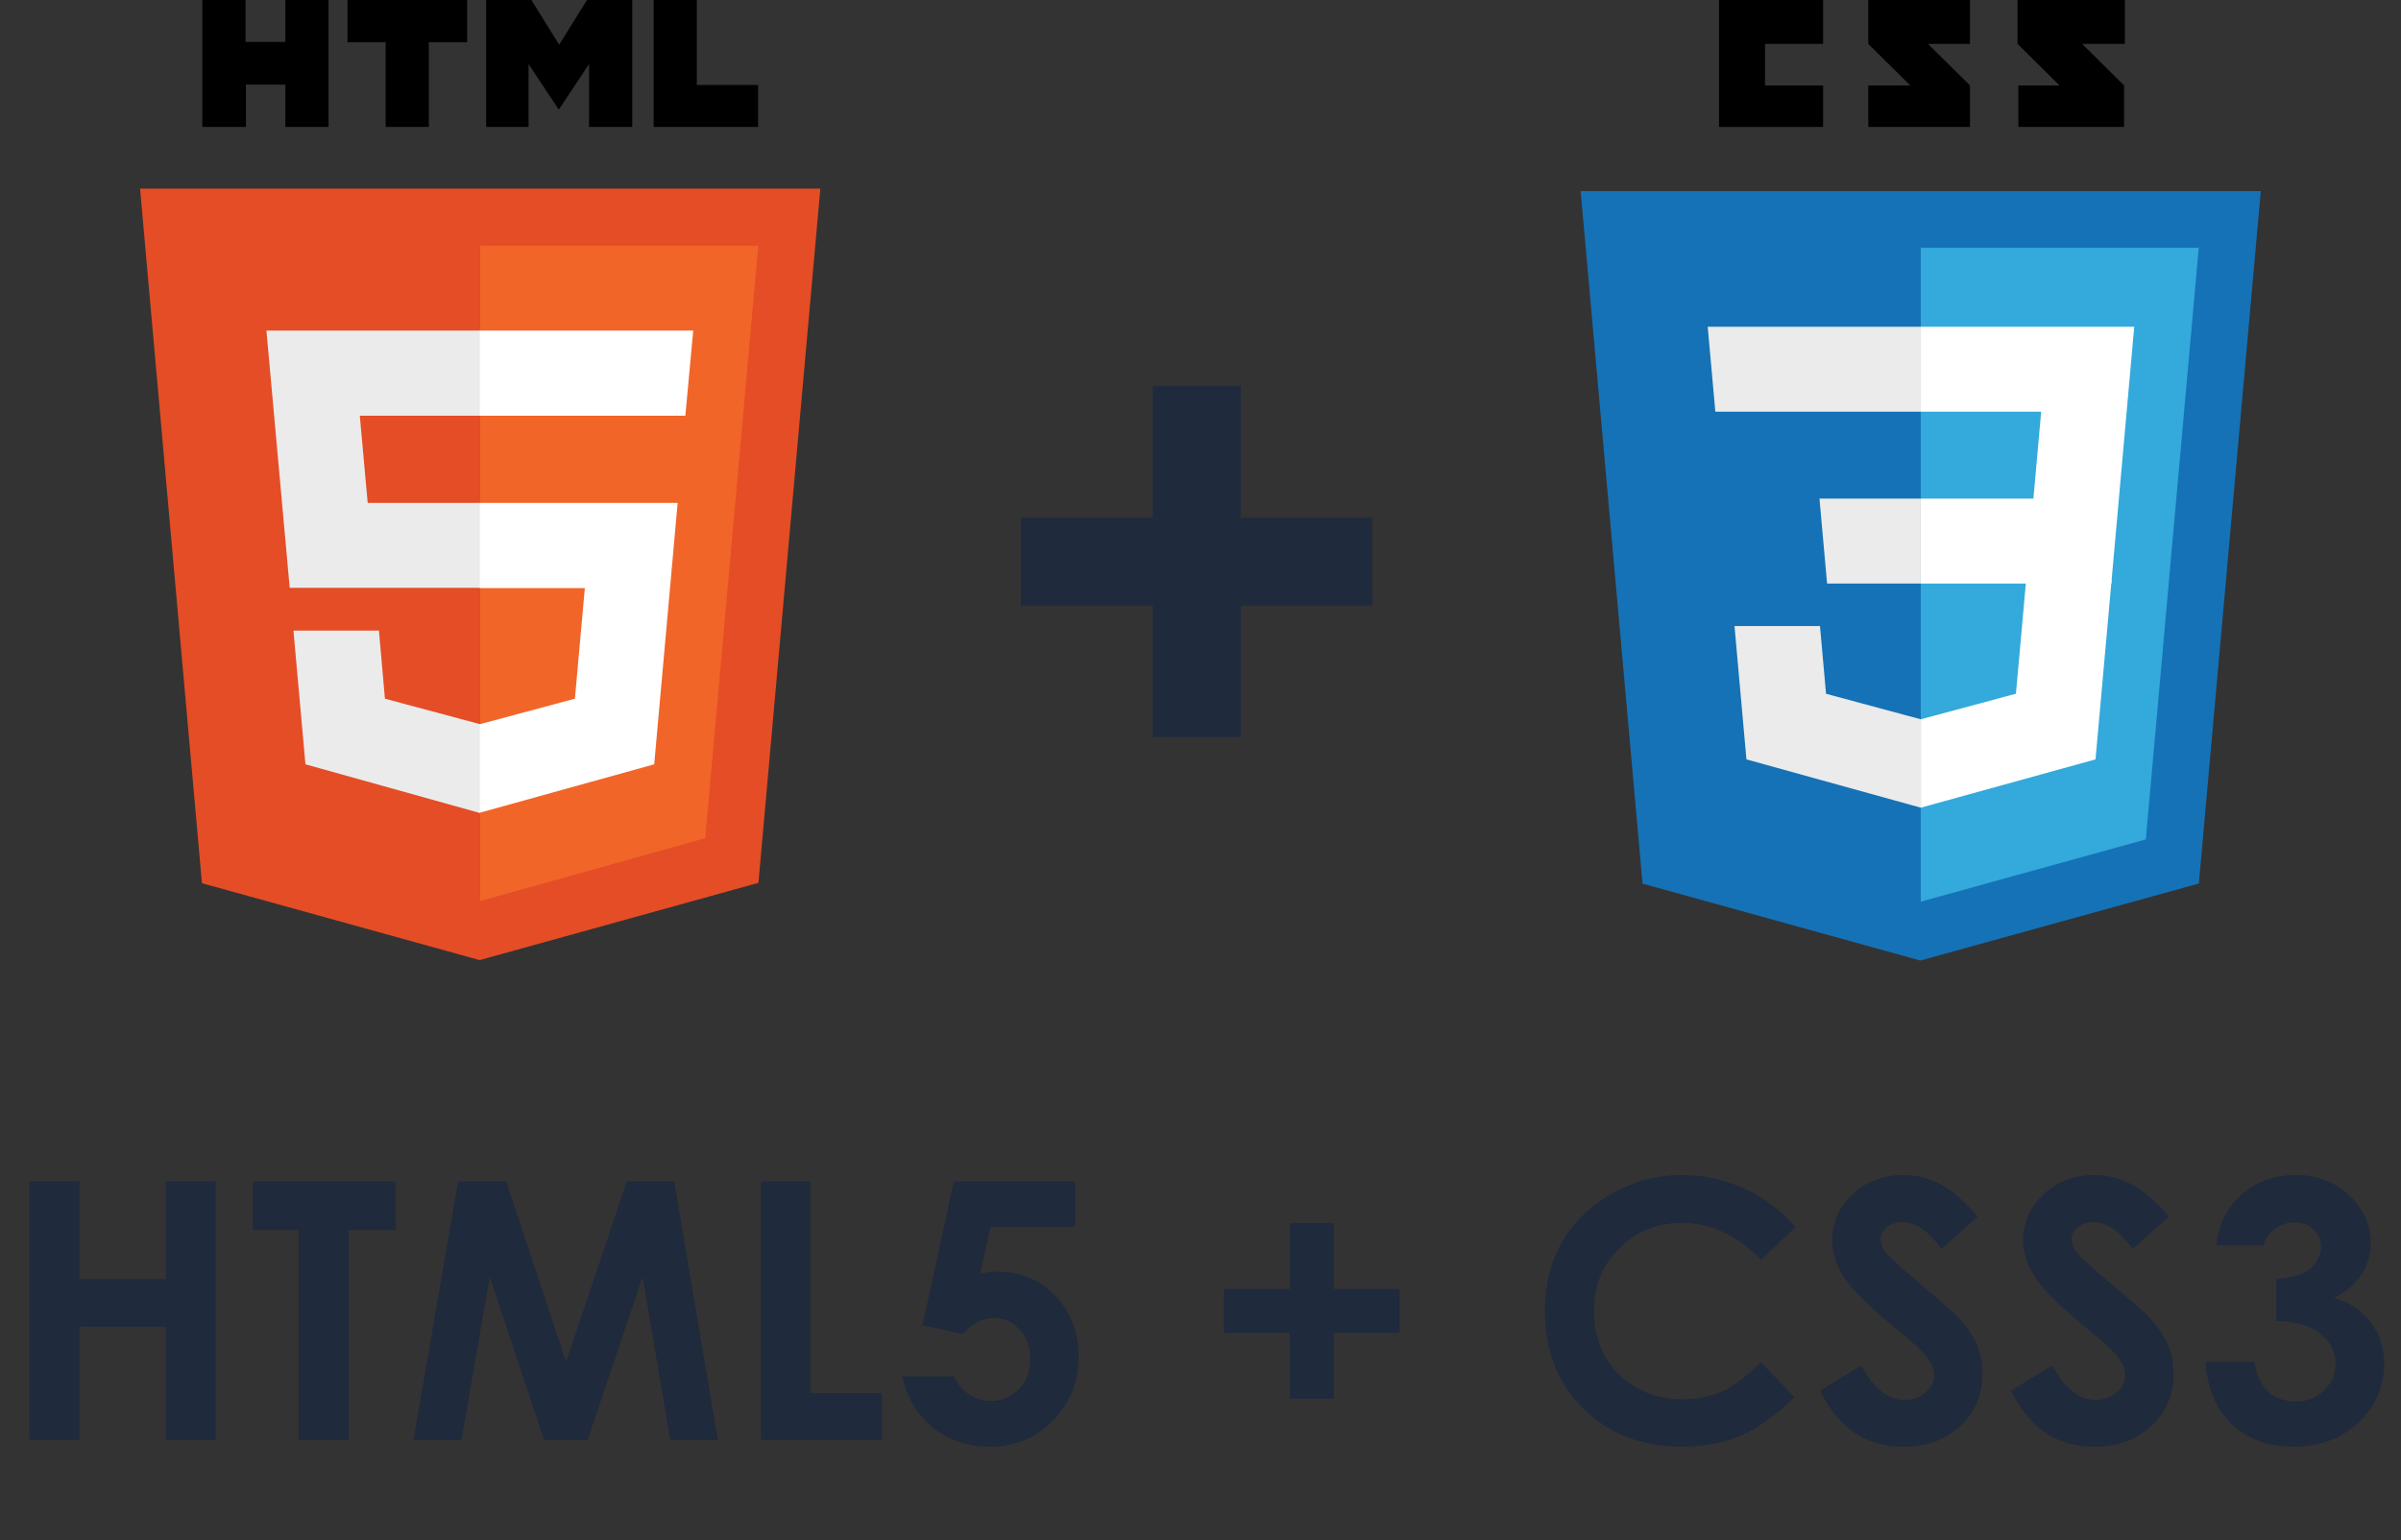 <svg width="120" height="77" viewBox="0 0 120 77" fill="none" xmlns="http://www.w3.org/2000/svg">
<rect x="0" y="0" width="120" height="77" fill="#333333" stroke="none"/>
<path d="M1.468 59.071H3.964V63.949H8.288V59.071H10.775V72H8.288V66.331H3.964V72H1.468V59.071ZM12.634 59.071H19.78V61.497H17.424V72H14.928V61.497H12.634V59.071ZM22.895 59.071H25.303L28.292 68.089L31.324 59.071H33.697L35.877 72H33.504L32.115 63.835L29.364 72H27.193L24.477 63.835L23.062 72H20.663L22.895 59.071ZM38.034 59.071H40.495V69.653H44.081V72H38.034V59.071ZM47.671 59.071H53.727V61.339H49.508L48.981 63.694C49.127 63.653 49.271 63.624 49.411 63.606C49.552 63.583 49.687 63.571 49.816 63.571C50.988 63.571 51.96 63.973 52.734 64.775C53.513 65.572 53.903 66.595 53.903 67.843C53.903 69.103 53.472 70.166 52.611 71.033C51.755 71.894 50.712 72.325 49.482 72.325C48.38 72.325 47.434 72.012 46.643 71.385C45.852 70.758 45.333 69.899 45.087 68.81H47.671C47.87 69.214 48.131 69.522 48.453 69.732C48.782 69.938 49.142 70.04 49.535 70.04C50.079 70.04 50.542 69.844 50.923 69.451C51.304 69.059 51.494 68.555 51.494 67.939C51.494 67.342 51.316 66.853 50.958 66.472C50.607 66.085 50.179 65.892 49.675 65.892C49.406 65.892 49.139 65.959 48.875 66.094C48.617 66.228 48.363 66.431 48.111 66.7L46.107 66.252L47.671 59.071ZM64.467 64.441V61.145H66.664V64.441H69.951V66.639H66.664V69.926H64.467V66.639H61.171V64.441H64.467ZM89.735 61.348L88.012 62.991C86.84 61.755 85.522 61.137 84.057 61.137C82.821 61.137 81.778 61.559 80.928 62.402C80.085 63.246 79.663 64.286 79.663 65.522C79.663 66.384 79.85 67.148 80.225 67.816C80.6 68.484 81.13 69.009 81.816 69.39C82.501 69.77 83.263 69.961 84.101 69.961C84.816 69.961 85.469 69.829 86.061 69.565C86.653 69.296 87.303 68.81 88.012 68.106L89.682 69.847C88.727 70.778 87.825 71.426 86.975 71.789C86.126 72.147 85.156 72.325 84.066 72.325C82.056 72.325 80.41 71.689 79.126 70.418C77.849 69.141 77.21 67.506 77.21 65.514C77.21 64.225 77.501 63.079 78.081 62.077C78.667 61.075 79.501 60.27 80.585 59.66C81.675 59.051 82.847 58.746 84.101 58.746C85.168 58.746 86.193 58.972 87.177 59.423C88.168 59.874 89.02 60.516 89.735 61.348ZM98.853 60.829L97.034 62.438C96.395 61.547 95.745 61.102 95.083 61.102C94.761 61.102 94.497 61.19 94.292 61.365C94.087 61.535 93.984 61.728 93.984 61.945C93.984 62.162 94.058 62.367 94.204 62.56C94.403 62.818 95.004 63.372 96.006 64.222C96.943 65.007 97.512 65.502 97.711 65.707C98.209 66.211 98.56 66.694 98.766 67.157C98.976 67.614 99.082 68.115 99.082 68.66C99.082 69.721 98.716 70.597 97.983 71.288C97.251 71.98 96.296 72.325 95.118 72.325C94.198 72.325 93.395 72.1 92.71 71.648C92.03 71.197 91.447 70.488 90.961 69.522L93.026 68.273C93.647 69.416 94.362 69.987 95.171 69.987C95.593 69.987 95.947 69.864 96.234 69.618C96.521 69.372 96.665 69.088 96.665 68.766C96.665 68.473 96.556 68.18 96.34 67.887C96.123 67.594 95.645 67.145 94.907 66.542C93.501 65.394 92.593 64.509 92.183 63.888C91.772 63.261 91.567 62.637 91.567 62.016C91.567 61.119 91.907 60.352 92.587 59.713C93.272 59.068 94.116 58.746 95.118 58.746C95.763 58.746 96.375 58.895 96.955 59.194C97.541 59.493 98.174 60.038 98.853 60.829ZM108.403 60.829L106.583 62.438C105.945 61.547 105.294 61.102 104.632 61.102C104.31 61.102 104.046 61.19 103.841 61.365C103.636 61.535 103.533 61.728 103.533 61.945C103.533 62.162 103.607 62.367 103.753 62.56C103.952 62.818 104.553 63.372 105.555 64.222C106.492 65.007 107.061 65.502 107.26 65.707C107.758 66.211 108.11 66.694 108.315 67.157C108.526 67.614 108.631 68.115 108.631 68.66C108.631 69.721 108.265 70.597 107.532 71.288C106.8 71.98 105.845 72.325 104.667 72.325C103.747 72.325 102.945 72.1 102.259 71.648C101.579 71.197 100.996 70.488 100.51 69.522L102.575 68.273C103.196 69.416 103.911 69.987 104.72 69.987C105.142 69.987 105.496 69.864 105.783 69.618C106.071 69.372 106.214 69.088 106.214 68.766C106.214 68.473 106.106 68.18 105.889 67.887C105.672 67.594 105.195 67.145 104.456 66.542C103.05 65.394 102.142 64.509 101.732 63.888C101.321 63.261 101.116 62.637 101.116 62.016C101.116 61.119 101.456 60.352 102.136 59.713C102.821 59.068 103.665 58.746 104.667 58.746C105.312 58.746 105.924 58.895 106.504 59.194C107.09 59.493 107.723 60.038 108.403 60.829ZM113.118 62.262H110.753C110.876 61.307 111.219 60.539 111.782 59.959C112.567 59.15 113.554 58.746 114.744 58.746C115.804 58.746 116.692 59.083 117.407 59.757C118.127 60.431 118.488 61.23 118.488 62.156C118.488 62.73 118.33 63.255 118.013 63.73C117.703 64.204 117.249 64.588 116.651 64.881C117.436 65.115 118.048 65.525 118.488 66.111C118.933 66.691 119.156 67.377 119.156 68.168C119.156 69.328 118.728 70.312 117.873 71.121C117.017 71.924 115.927 72.325 114.603 72.325C113.349 72.325 112.327 71.947 111.536 71.191C110.745 70.43 110.311 69.395 110.235 68.089H112.669C112.775 68.757 113.006 69.255 113.364 69.583C113.727 69.905 114.184 70.066 114.735 70.066C115.309 70.066 115.784 69.882 116.159 69.513C116.54 69.144 116.73 68.692 116.73 68.159C116.73 67.573 116.475 67.078 115.965 66.674C115.456 66.269 114.72 66.061 113.759 66.05V63.94C114.351 63.894 114.791 63.803 115.078 63.668C115.371 63.527 115.596 63.337 115.754 63.097C115.918 62.856 116.001 62.602 116.001 62.332C116.001 61.98 115.877 61.69 115.631 61.462C115.385 61.227 115.063 61.11 114.665 61.11C114.313 61.11 113.994 61.219 113.707 61.435C113.419 61.647 113.223 61.922 113.118 62.262Z" fill="#1F2A3C"/>
<path d="M10.112 0H12.271V2.097H14.261V0H16.42V6.346H14.261V4.231H12.29V6.346H10.112M19.274 2.115H17.368V0H23.348V2.115H21.433V6.346H19.274M24.296 0H26.558L27.947 2.235L29.337 0H31.599V6.346H29.44V3.201L27.928 5.482L26.417 3.201V6.346H24.296M32.669 0H34.828V4.249H37.888V6.346H32.669" fill="black"/>
<path d="M10.093 44.156L7 9.431H41L37.907 44.137L23.972 48" fill="#E44D26"/>
<path d="M24 45.047V12.281H37.898L35.246 41.906" fill="#F16529"/>
<path d="M13.316 16.528H24V20.784H17.983L18.377 25.143H24V29.39H14.479M14.666 31.528H18.939L19.239 34.931L24 36.206V40.65L15.266 38.212" fill="#EBEBEB"/>
<path d="M34.646 16.528H23.981V20.784H34.253M33.868 25.143H23.981V29.4H29.23L28.733 34.931L23.981 36.206V40.631L32.697 38.212" fill="white"/>
<path d="M82.093 44.176L79 9.555H112.993L109.897 44.171L95.976 48.022L82.093 44.176Z" fill="#1572B6"/>
<path d="M95.997 45.079L107.246 41.967L109.892 12.387H95.997V45.079Z" fill="#33A9DC"/>
<path d="M95.997 24.929H101.628L102.016 20.581H95.997V16.335H96.012H106.668L106.566 17.474L105.521 29.176H95.997V24.929Z" fill="white"/>
<path d="M96.023 35.957L96.003 35.962L91.264 34.685L90.961 31.298H88.657H86.689L87.285 37.965L96.002 40.38L96.023 40.375V35.957Z" fill="#EBEBEB"/>
<path d="M101.266 28.996L100.754 34.682L96.008 35.959V40.377L104.732 37.965L104.797 37.248L105.536 28.996H101.266Z" fill="white"/>
<path d="M96.011 16.335V18.973V20.57V20.581H85.745H85.731L85.646 19.627L85.452 17.474L85.35 16.335H96.011Z" fill="#EBEBEB"/>
<path d="M95.997 24.929V27.567V29.165V29.176H91.33H91.317L91.231 28.221L91.038 26.068L90.936 24.929H95.997Z" fill="#EBEBEB"/>
<path d="M91.117 0V2.195H88.214V4.271H91.117V6.346H85.915V0H91.117Z" fill="black"/>
<path d="M93.376 2.195V0H98.457V2.195H96.36L98.457 4.271V6.346H93.376V4.271H95.473L93.376 2.195Z" fill="black"/>
<path d="M100.877 4.271V6.346H106.159V4.271L104.062 2.195H106.2V0H100.836V2.195L102.933 4.271H100.877Z" fill="black"/>
<path d="M57.613 25.883V19.291H62.008V25.883H68.582V30.277H62.008V36.852H57.613V30.277H51.022V25.883H57.613Z" fill="#1F2A3C"/>
</svg>
